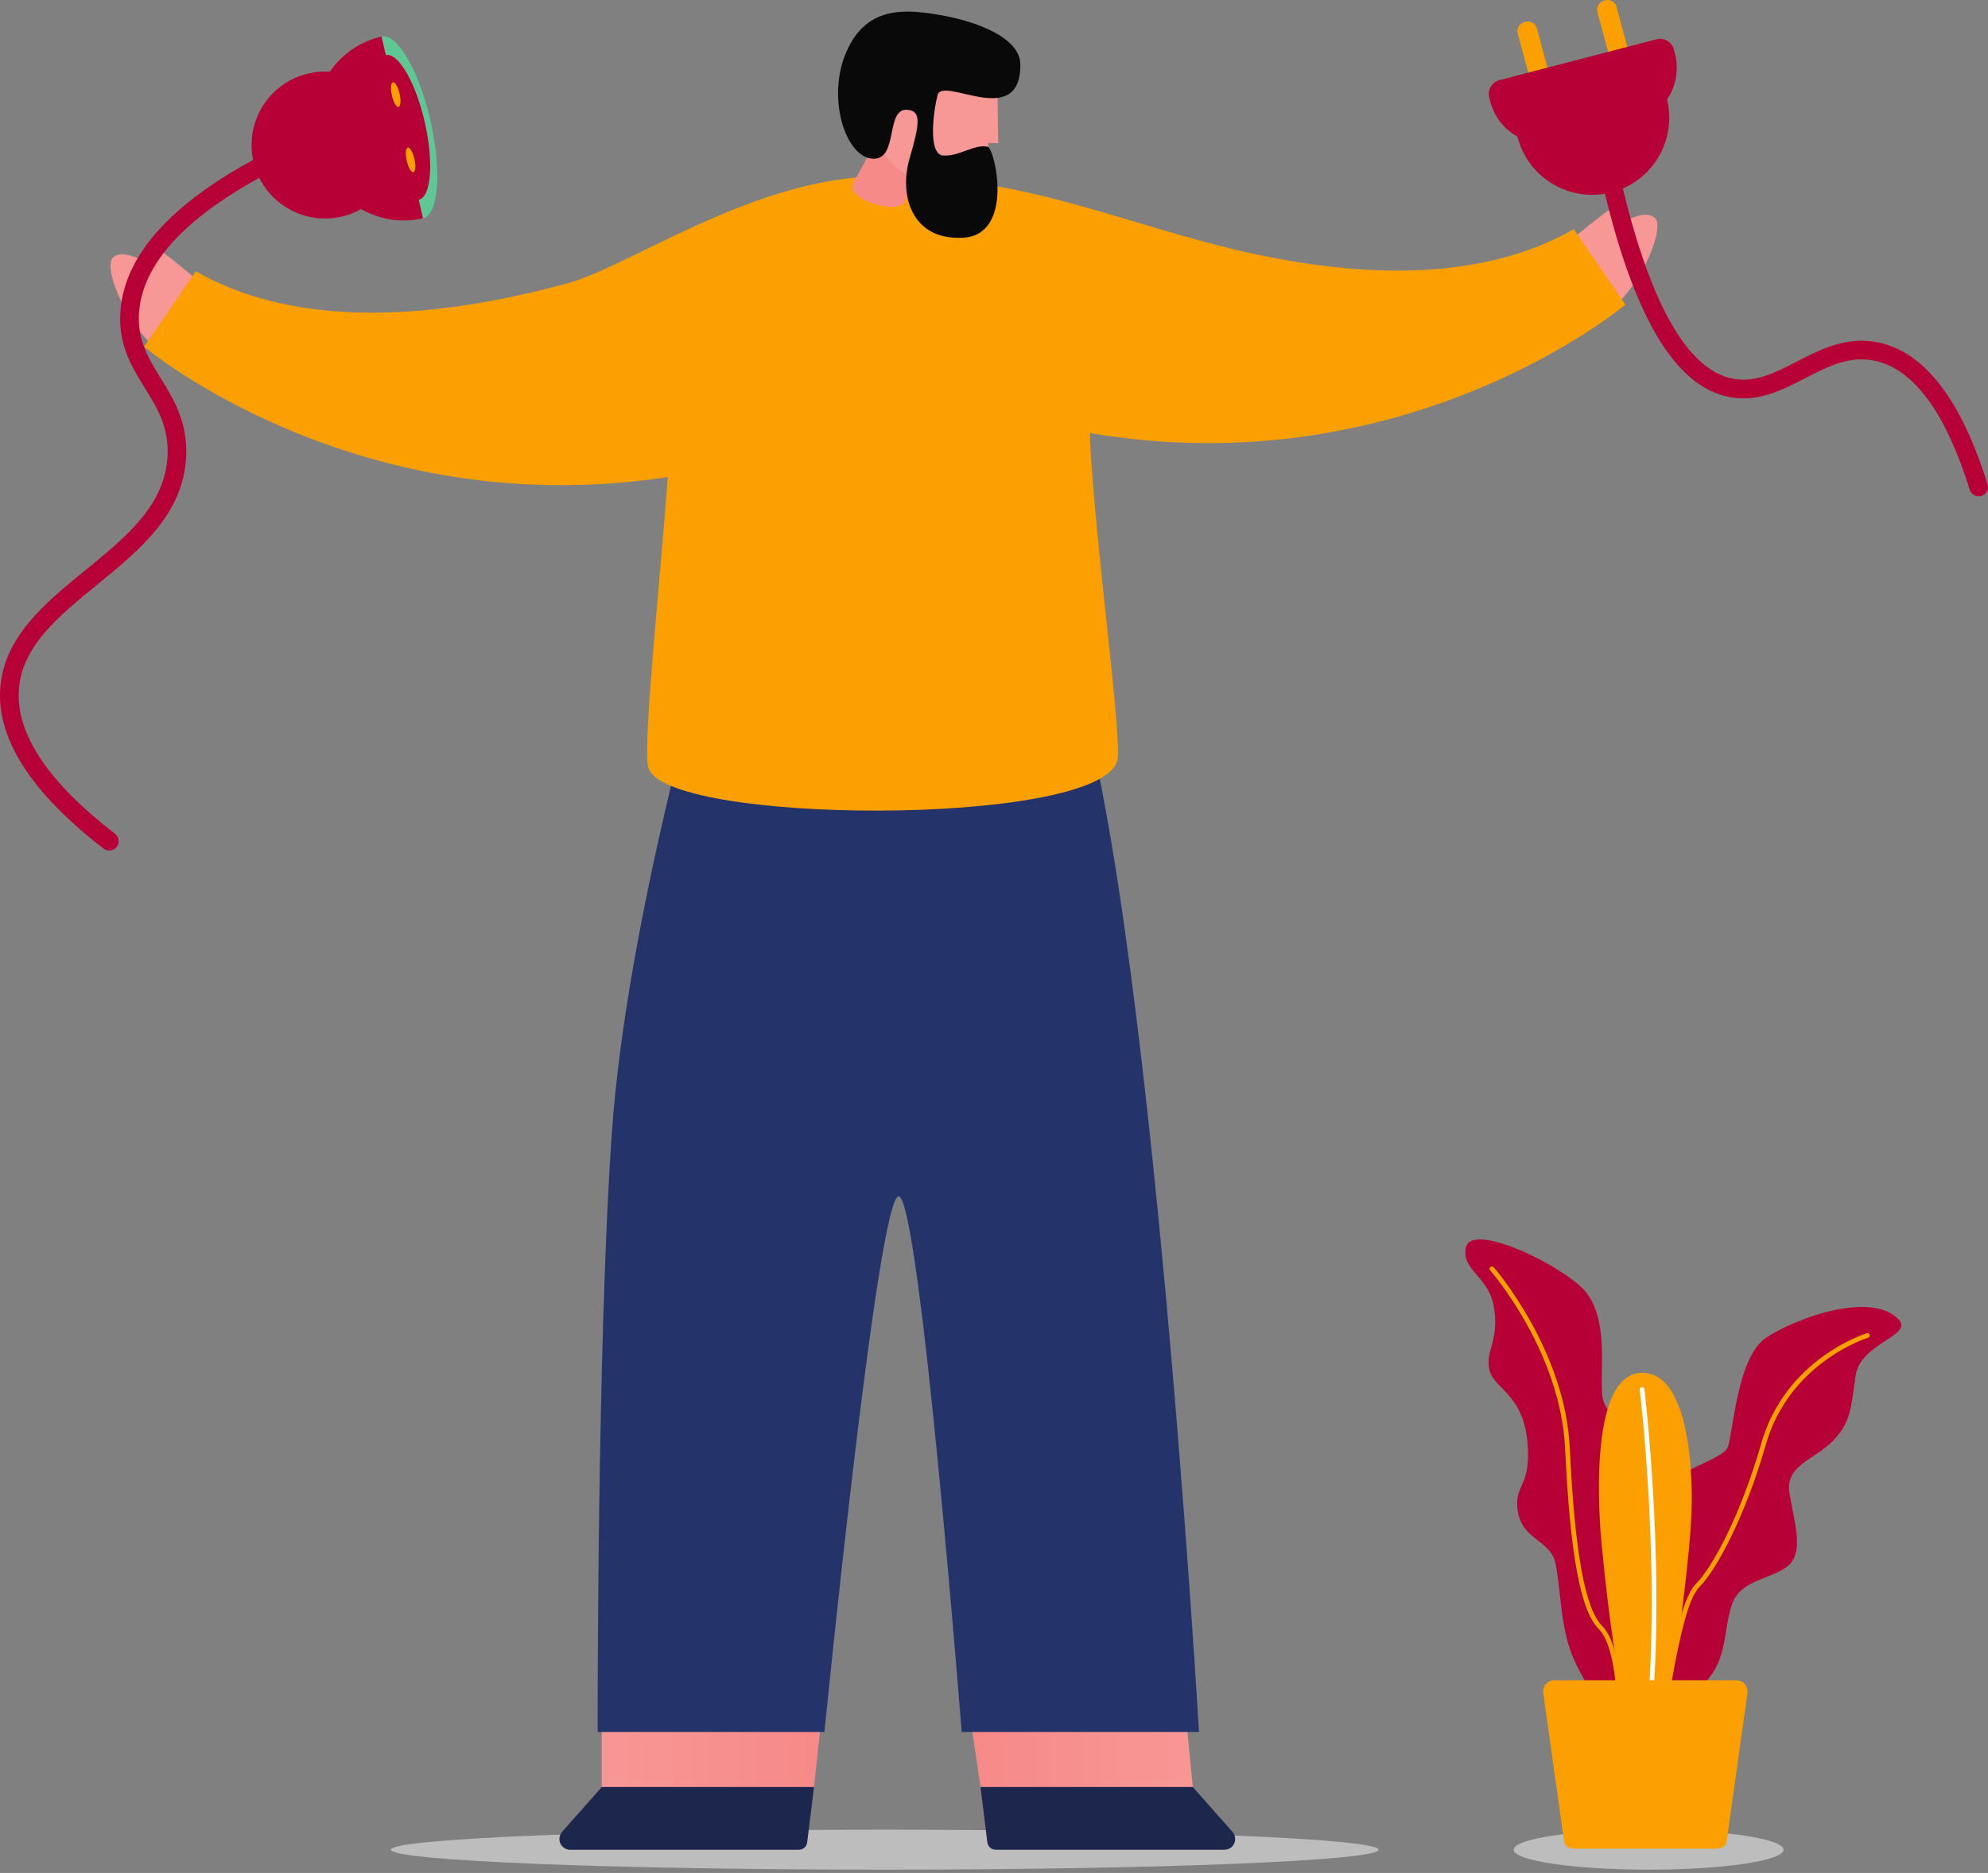 <svg width="295" height="278" viewBox="0 0 295 278" fill="none" xmlns="http://www.w3.org/2000/svg">
<rect x="0" y="0" width="295" height="278" fill="#808080" stroke="none"/>
<path d="M204.568 274.552C204.568 276.186 171.763 277.514 131.291 277.514C90.818 277.514 58.013 276.186 58.013 274.552C58.013 272.91 90.818 271.581 131.291 271.581C171.763 271.581 204.568 272.91 204.568 274.552Z" fill="#BDBDBD"/>
<path d="M264.659 274.552C264.659 276.186 255.699 277.514 244.635 277.514C233.58 277.514 224.62 276.186 224.62 274.552C224.62 272.91 233.58 271.581 244.635 271.581C255.699 271.581 264.659 272.91 264.659 274.552Z" fill="#BDBDBD"/>
<path d="M217.524 185.163C216.832 188.67 221.03 189.371 221.732 194.271C222.433 199.18 220.329 200.583 221.03 203.379C221.732 206.184 225.939 206.885 226.641 213.889C227.333 220.902 224.537 220.201 225.238 224.399C225.939 228.607 230.138 228.607 230.839 232.114C231.541 235.611 231.541 240.52 232.943 244.719C234.346 248.927 238.545 255.229 240.648 255.229C242.752 255.229 248.354 243.325 246.951 239.819C245.558 236.312 243.454 235.611 243.454 232.815C243.454 230.01 246.259 223.006 245.558 218.097C244.856 213.197 238.545 211.093 237.843 207.586C237.142 204.08 239.246 194.972 234.346 190.773C229.437 186.566 218.225 181.666 217.524 185.163Z" fill="#B60036"/>
<path d="M240.325 254.03C240.132 254.03 239.975 253.873 239.975 253.679C239.975 253.587 239.919 244.488 237.252 241.812C234.54 239.109 232.999 230.831 232.242 214.96C231.559 200.546 221.224 188.67 221.122 188.55C220.993 188.402 221.002 188.181 221.15 188.061C221.298 187.932 221.519 187.941 221.648 188.088C221.75 188.208 232.242 200.26 232.943 214.923C233.681 230.398 235.204 238.786 237.742 241.323C240.611 244.193 240.676 253.292 240.676 253.679C240.676 253.873 240.519 254.03 240.325 254.03Z" fill="#FBA000"/>
<path d="M281.666 195.766C284.139 198.248 276.055 199.272 275.354 204.181C274.653 209.081 274.653 211.185 271.857 213.99C269.051 216.786 264.844 217.488 265.545 221.696C266.246 225.894 267.649 230.102 265.545 232.206C263.441 234.31 258.541 234.31 257.138 237.807C255.736 241.314 256.437 245.512 253.632 249.019C250.836 252.525 246.628 259.529 243.131 258.127C239.624 256.724 241.728 240.612 243.131 237.807C244.524 235.011 245.927 232.907 245.927 230.803C245.927 228.699 245.225 225.202 246.628 221.696C248.031 218.189 255.736 216.786 256.437 214.692C257.138 212.588 257.84 201.376 262.048 198.571C266.246 195.766 277.458 191.567 281.666 195.766Z" fill="#B60036"/>
<path d="M244.21 256.927L244.035 256.881C243.869 256.78 243.813 256.567 243.915 256.392C243.943 256.346 246.748 251.658 247.338 249.287C247.495 248.678 247.68 247.746 247.892 246.675C248.667 242.79 249.839 236.912 251.639 235.113C254.25 232.492 258.43 224.492 261.355 214.24C264.963 201.616 276.886 197.925 277.006 197.888C277.199 197.833 277.393 197.934 277.439 198.119C277.495 198.303 277.393 198.506 277.209 198.562C277.089 198.589 265.526 202.188 262.029 214.434C259.067 224.796 254.813 232.926 252.137 235.602C250.485 237.254 249.295 243.243 248.575 246.814C248.363 247.893 248.178 248.825 248.021 249.453C247.403 251.926 244.635 256.558 244.515 256.761C244.45 256.863 244.33 256.927 244.21 256.927Z" fill="#FBA000"/>
<path d="M243.315 203.794C234.909 204.495 237.714 229.715 237.714 229.715C239.818 251.437 242.614 261.246 244.718 261.947C246.822 262.649 251.03 231.117 251.03 223.412C251.03 223.412 251.731 203.093 243.315 203.794Z" fill="#FBA000"/>
<path d="M244.367 258.441H244.33C244.136 258.422 243.998 258.247 244.026 258.053C246.785 235.233 243.361 206.572 243.324 206.285C243.297 206.092 243.435 205.916 243.629 205.898C243.813 205.87 243.989 206.009 244.016 206.202C244.053 206.488 247.495 235.233 244.718 258.136C244.699 258.311 244.542 258.441 244.367 258.441Z" fill="white"/>
<path d="M254.813 274.395H233.497C232.777 274.395 232.177 273.962 232.104 273.389L229.003 251.28C228.865 250.283 229.64 249.397 230.636 249.397H257.664C258.67 249.397 259.445 250.283 259.307 251.28L256.206 273.389C256.123 273.962 255.524 274.395 254.813 274.395Z" fill="#FBA000"/>
<path d="M28.789 41.155C28.789 41.155 22.763 36.061 22.311 36.384C21.868 36.717 22.56 39.605 22.56 39.605C22.56 39.605 18.491 36.55 16.737 38.258C14.984 39.974 20.198 51.379 25.328 52.764L28.789 41.155Z" fill="#F79796"/>
<path d="M233.552 35.277C233.552 35.277 239.578 30.193 240.021 30.515C240.473 30.838 239.781 33.736 239.781 33.736C239.781 33.736 243.85 30.672 245.604 32.389C247.357 34.096 242.143 45.501 237.013 46.886L233.552 35.277Z" fill="#F79796"/>
<path d="M89.295 256.051V265.251H120.789L121.943 254.63L89.295 256.051Z" fill="url(#paint0_linear_35_22607)"/>
<path d="M89.295 265.251L83.407 271.904C82.918 272.467 82.909 273.205 83.223 273.759C83.491 274.22 83.98 274.552 84.598 274.552H118.565C118.87 274.552 119.156 274.432 119.377 274.238C119.59 274.054 119.737 273.786 119.774 273.473L120.789 265.251H89.295Z" fill="#1D264C"/>
<path d="M176.1 256.014L177.005 265.251H145.501L143.932 254.611L176.1 256.014Z" fill="url(#paint1_linear_35_22607)"/>
<path d="M177.005 265.251L182.892 271.904C183.381 272.467 183.39 273.205 183.076 273.759C182.809 274.22 182.32 274.552 181.701 274.552H147.734C147.43 274.552 147.144 274.432 146.922 274.238C146.71 274.054 146.562 273.786 146.516 273.473L145.501 265.251H177.005Z" fill="#1D264C"/>
<path d="M105.112 95.433C105.112 95.433 93.051 136.533 90.818 167.797C88.585 199.069 88.686 257.084 88.686 257.084H122.34C122.34 257.084 130.211 177.855 133.33 177.569C136.458 177.283 142.705 257.084 142.705 257.084H177.918C177.918 257.084 169.992 120.661 157.424 95.433H105.112Z" fill="#24346A"/>
<path d="M241.193 45.215L233.525 34.022C220.163 41.681 201.311 42.078 178.324 35.785C161.493 31.189 149.746 26.16 130.931 26.16C112.115 26.16 93.623 39.476 84.257 42.032C61.27 48.316 42.409 47.928 29.056 40.269L21.388 51.462C21.388 51.462 52.744 77.909 99.095 70.804C97.96 86.362 95.385 110.142 96.179 113.814C98.034 122.424 162.637 122.821 165.765 113.012C166.688 110.132 162.351 79.958 161.705 64.271C209.034 72.345 241.193 45.215 241.193 45.215Z" fill="#FBA000"/>
<path d="M147.983 11.562L148.131 21.26L146.682 21.214C146.682 21.214 145.519 29.242 139.854 27.969C138.22 27.609 136.144 26.234 135.544 26.502C134.834 26.834 134.529 29.03 134.372 29.667C133.754 32.093 125.246 29.639 126.63 27.147C127.941 24.785 129.888 21.555 129.472 20.66C128.033 17.532 127.627 9.772 135.443 7.179C141.662 5.112 147.909 8.24 147.983 11.562Z" fill="#F79796"/>
<path d="M126.63 27.147C127.941 24.785 129.888 21.555 129.472 20.66C129.472 20.66 132.758 25.708 135.784 26.474L135.803 26.483C135.701 26.474 135.609 26.474 135.544 26.502C134.834 26.834 134.529 29.03 134.372 29.667C133.754 32.093 125.246 29.639 126.63 27.147Z" fill="#F68A89"/>
<path d="M134.871 16.323C131.217 15.696 133.487 23.835 129.463 23.558C125.44 23.29 122.635 14.496 125.588 7.705C128.541 0.922 134.16 1.301 139.512 2.233C144.864 3.155 151.425 5.573 151.416 9.624C151.407 19.368 139.882 11.193 139.125 14.118C138.534 16.388 137.63 22.94 139.974 23.087C142.327 23.244 144.717 21.306 146.572 21.795C147.642 22.091 150.576 34.862 142.899 35.286C135.295 35.711 133.376 29.002 134.972 23.521C136.495 18.316 136.652 16.619 134.871 16.323Z" fill="#0A0909"/>
<path d="M293.616 73.674C293.025 73.674 292.481 73.295 292.296 72.704C288.744 61.318 284.047 54.877 278.344 53.575C274.533 52.699 271.303 54.369 267.88 56.132C264.475 57.894 260.95 59.712 256.769 58.955C248.428 57.46 242.116 46.608 237.465 25.772C237.299 25.025 237.77 24.287 238.508 24.12C239.264 23.945 239.993 24.425 240.16 25.172C244.487 44.523 250.236 54.978 257.258 56.233C260.516 56.814 263.478 55.292 266.606 53.677C270.15 51.85 274.164 49.783 278.962 50.881C285.698 52.413 291.069 59.481 294.935 71.874C295.166 72.612 294.76 73.388 294.031 73.609C293.893 73.655 293.754 73.674 293.616 73.674Z" fill="#B60036"/>
<path d="M246.849 21.795C244.468 27.646 237.797 30.451 231.946 28.07C226.936 26.031 224.158 20.845 224.961 15.723C225.09 14.865 244.081 8.913 245.262 10.436C247.707 13.555 248.455 17.864 246.849 21.795Z" fill="#B60036"/>
<path d="M238.018 0.092L238.184 0.046C238.923 -0.148 239.688 0.295 239.882 1.033L242.9 12.217C243.103 12.955 242.66 13.721 241.922 13.924L241.755 13.961C241.017 14.164 240.251 13.721 240.058 12.983L237.04 1.799C236.837 1.061 237.28 0.295 238.018 0.092Z" fill="#FBA000"/>
<path d="M226.197 3.284L226.363 3.238C227.102 3.035 227.868 3.478 228.061 4.216L231.079 15.41C231.282 16.139 230.839 16.904 230.101 17.108L229.935 17.154C229.196 17.348 228.43 16.914 228.237 16.176L225.219 4.982C225.016 4.244 225.459 3.478 226.197 3.284Z" fill="#FBA000"/>
<path d="M242.549 18.178L231.365 21.094C226.908 22.247 222.313 19.553 221.15 15.096L220.993 14.469C220.698 13.343 221.381 12.189 222.497 11.894L245.816 5.831C246.942 5.545 248.095 6.219 248.381 7.345L248.547 7.972C249.71 12.429 247.006 17.025 242.549 18.178Z" fill="#B60036"/>
<path d="M16.22 126.244C15.925 126.244 15.63 126.152 15.371 125.958C4.621 117.662 -0.537 109.625 0.044 102.086C0.635 94.454 6.744 89.472 12.659 84.645C18.776 79.653 24.553 74.938 24.867 67.556C25.042 63.329 23.317 60.533 21.489 57.581C19.515 54.388 17.466 51.093 17.881 46.046C18.601 37.141 26.611 28.919 41.689 21.62C42.372 21.279 43.202 21.574 43.535 22.257C43.876 22.949 43.581 23.77 42.898 24.111C28.77 30.949 21.277 38.405 20.64 46.267C20.299 50.41 22.025 53.188 23.843 56.132C25.716 59.158 27.838 62.591 27.626 67.666C27.266 76.303 20.724 81.637 14.402 86.795C8.7 91.456 3.302 95.857 2.803 102.298C2.305 108.85 7.103 116.075 17.069 123.762C17.669 124.232 17.78 125.1 17.319 125.709C17.042 126.059 16.636 126.244 16.22 126.244Z" fill="#B60036"/>
<path d="M50.658 32.158C44.78 33.496 38.939 29.823 37.601 23.945C36.263 18.076 39.936 12.235 45.814 10.897C51.683 9.559 57.524 13.232 58.862 19.11C60.2 24.979 56.527 30.82 50.658 32.158Z" fill="#B60036"/>
<path d="M62.766 32.407C60.44 32.942 57.183 27.332 55.485 19.876C53.787 12.42 54.294 5.951 56.62 5.425C58.936 4.899 62.193 10.51 63.891 17.956C65.589 25.413 65.082 31.881 62.766 32.407Z" fill="#5EC794"/>
<path d="M47.466 22.792L46.995 20.725C45.436 13.869 49.763 6.985 56.62 5.425L62.765 32.407C55.909 33.976 49.025 29.639 47.466 22.792Z" fill="#B60036"/>
<path d="M62.138 29.657C60.283 30.073 57.69 25.606 56.343 19.682C54.995 13.749 55.392 8.609 57.247 8.184C59.093 7.76 61.686 12.226 63.033 18.16C64.389 24.084 63.983 29.233 62.138 29.657Z" fill="#B60036"/>
<path d="M59.139 15.871C58.825 15.936 58.382 15.179 58.151 14.164C57.921 13.158 57.995 12.281 58.308 12.208C58.622 12.134 59.065 12.9 59.296 13.905C59.526 14.921 59.453 15.797 59.139 15.871Z" fill="#FBA000"/>
<path d="M61.344 25.56C61.03 25.634 60.587 24.877 60.356 23.862C60.126 22.857 60.2 21.98 60.513 21.906C60.827 21.832 61.27 22.598 61.501 23.604C61.731 24.619 61.658 25.496 61.344 25.56Z" fill="#FBA000"/>
<defs>
<linearGradient id="paint0_linear_35_22607" x1="89.295" y1="259.945" x2="121.94" y2="259.945" gradientUnits="userSpaceOnUse">
<stop stop-color="#F79795"/>
<stop offset="0.966" stop-color="#F68A89"/>
<stop offset="1" stop-color="#F68A89"/>
</linearGradient>
<linearGradient id="paint1_linear_35_22607" x1="177.005" y1="259.936" x2="143.928" y2="259.936" gradientUnits="userSpaceOnUse">
<stop stop-color="#F79795"/>
<stop offset="0.966" stop-color="#F68A89"/>
<stop offset="1" stop-color="#F68A89"/>
</linearGradient>
</defs>
</svg>
